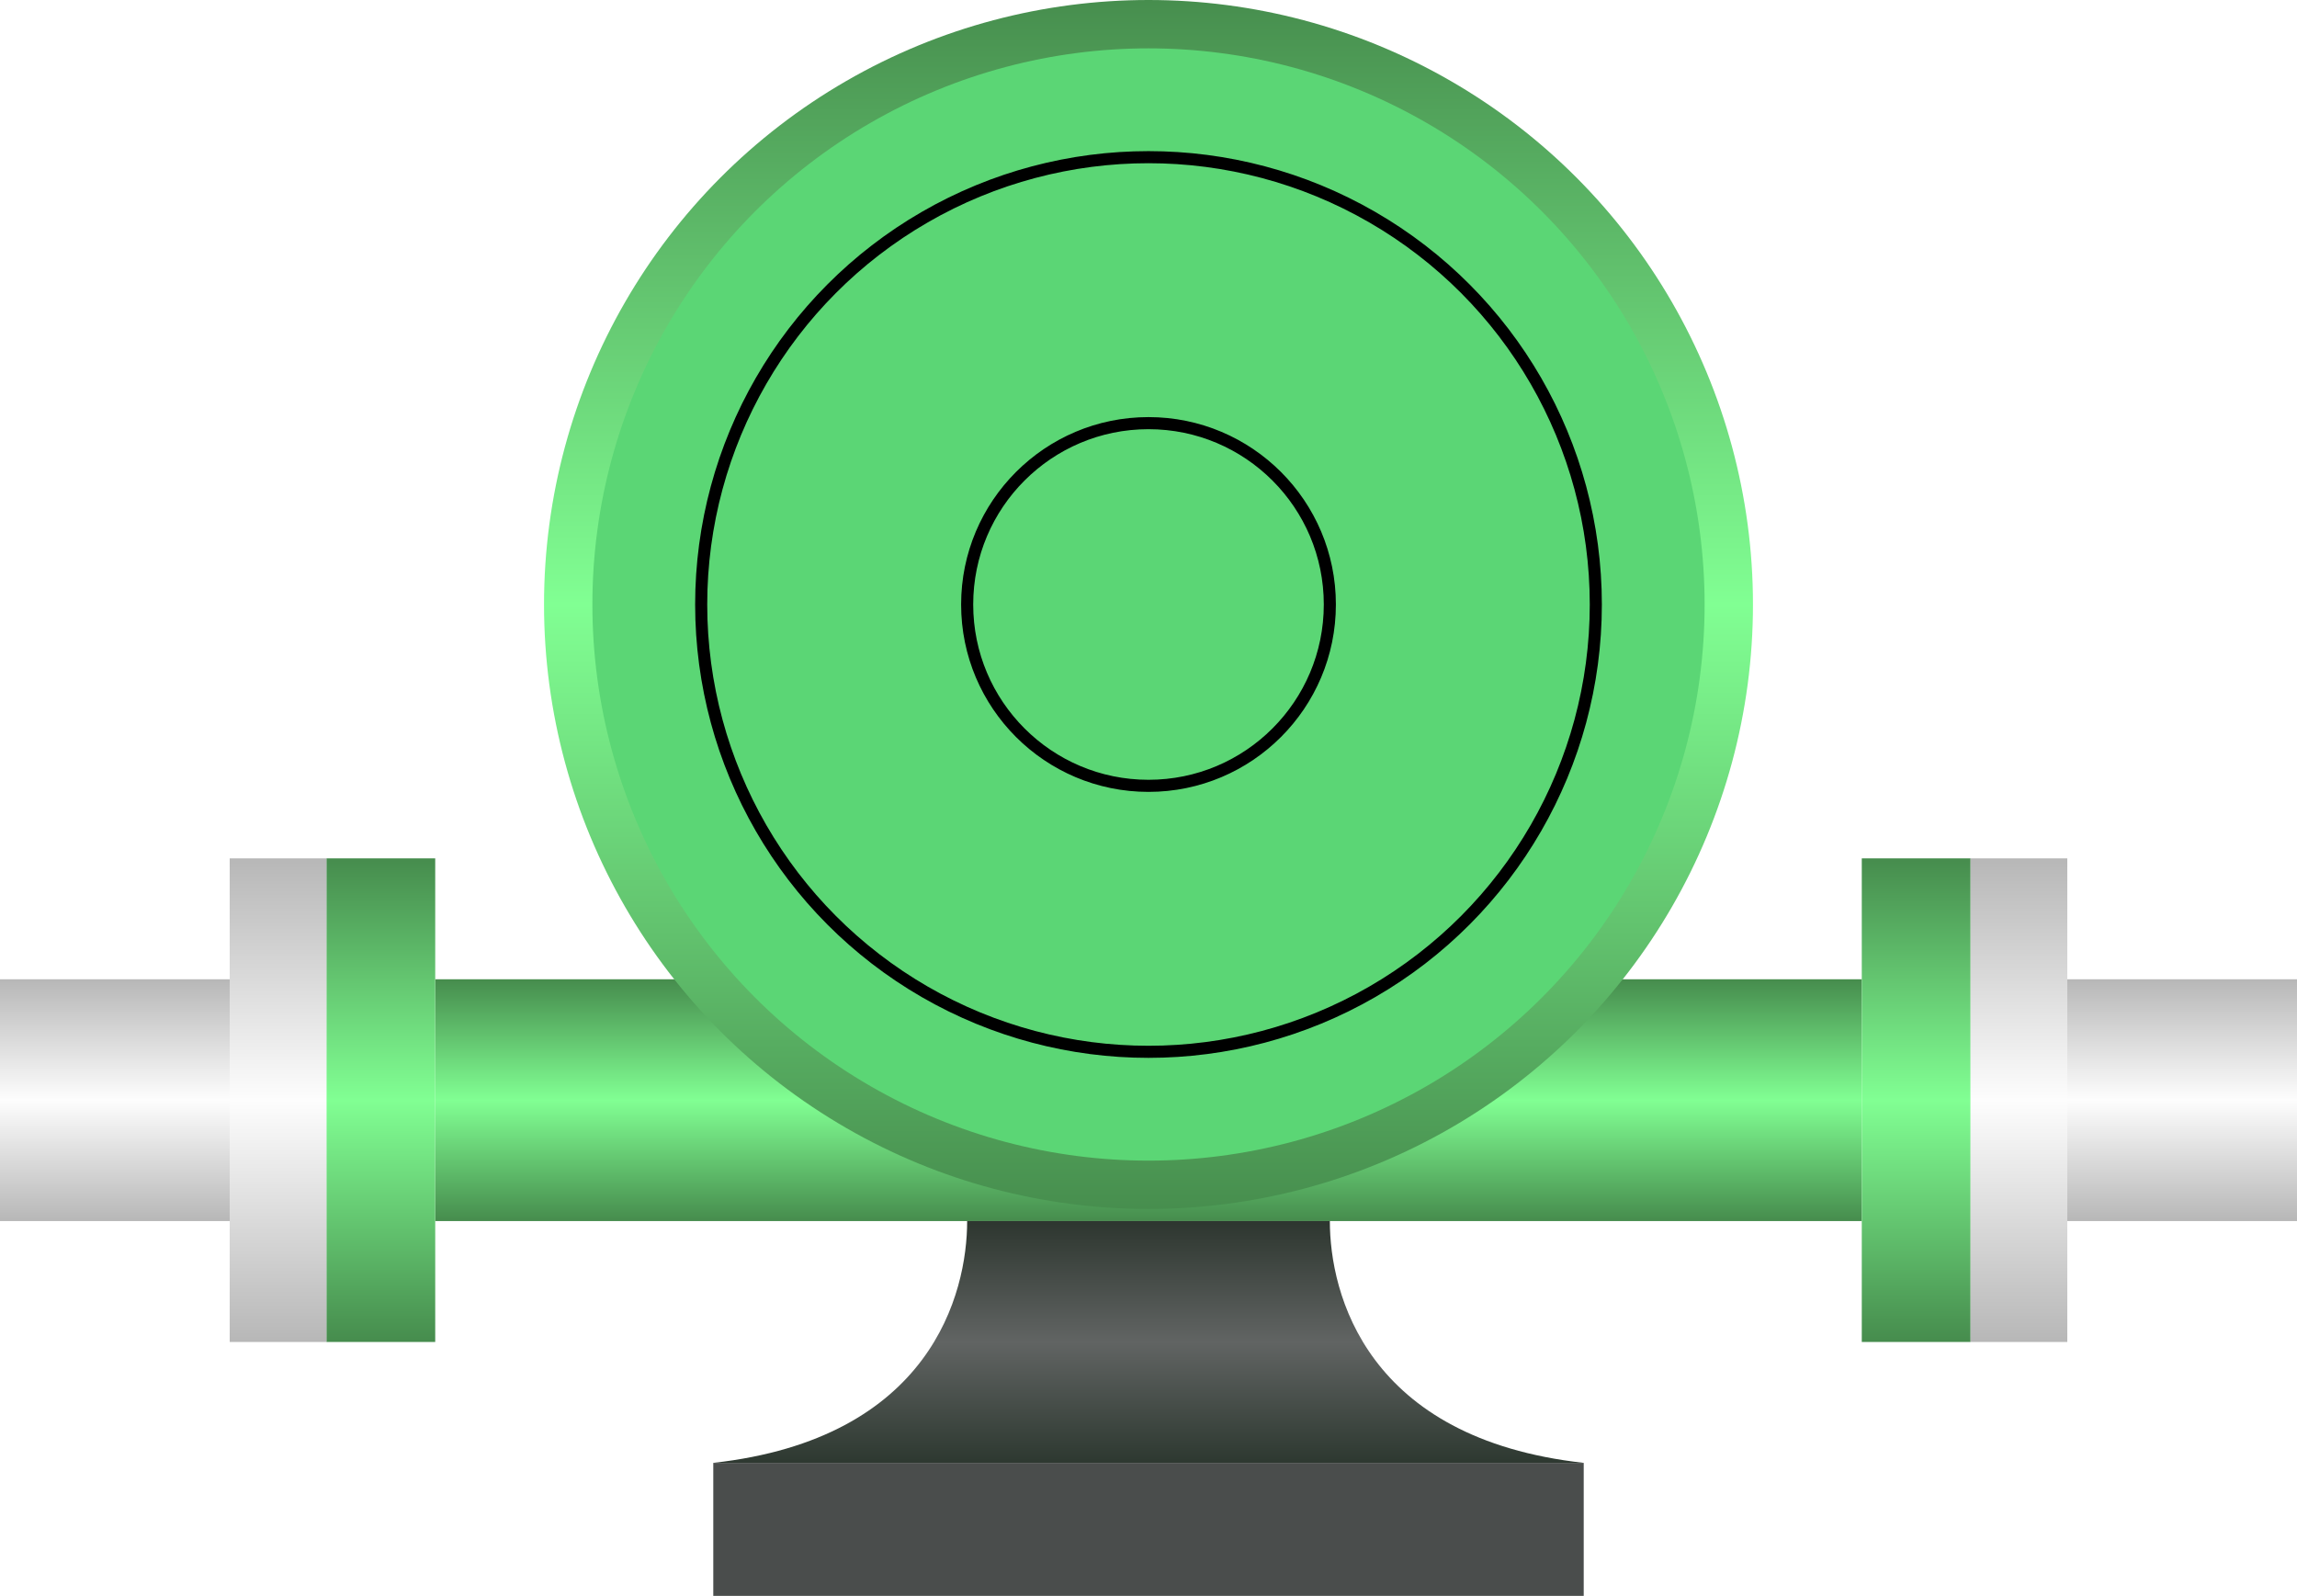 <svg 
	width="190" 
	height="132" 
	viewBox="0 0 190 132" 
	fill="none" 
	xmlns="http://www.w3.org/2000/svg">

	<rect 
		id="rect1" 
		x="36" 
		y="81" 
		width="118" 
		height="20"
		fill="url(#paint0_linear)"/>
	<rect 
		id="rect2" 
		x="154" 
		y="71" 
		width="9" 
		height="40"
		fill="url(#paint1_linear)"/>
	<rect 
		id="rect3" 
		x="27" 
		y="71" 
		width="9" 
		height="40"
		fill="url(#paint2_linear)"/>
	<rect 
		id="rect4" 
		x="163" 
		y="71" 
		width="8" 
		height="40"
		fill="url(#paint3_linear)"/>
	<rect 
		id="rect5" 
		x="19" 
		y="71" 
		width="8" 
		height="40"
		fill="url(#paint4_linear)"/>
	<rect 
		id="rect6" 
		x="0" 
		y="81" 
		width="19" 
		height="20"
		fill="url(#paint5_linear)"/>
	<rect 
		id="rect7" 
		x="171" 
		y="81" 
		width="19" 
		height="20"
		fill="url(#paint6_linear)"/>
	<rect 
		id="rect8" 
		x="59" 
		y="121" 
		width="72" 
		height="11"
		fill="#4A4D4C"/>
	<path 
		d="M 80 101 C 80 107 77 119 59 121 H 95 H 131 C 113 119 110 107 110 101 H 95 H 80 Z" 
		fill="url(#paint7_linear)"/>
	<circle 
		cx="95" 
		cy="50" 
		r="50" 
		fill="url(#paint8_linear)"/>
	<circle 
		cx="95" 
		cy="50" 
		r="46" 
		fill="#5BD675"/>
	<circle 
		cx="95" 
		cy="50" 
		r="15" 
		stroke="black"/>
	<circle 
		cx="95" 
		cy="50" 
		r="37" 
		stroke="black"/>
	<defs>
		<linearGradient 
			id="paint0_linear" 
			x1="95" 
			y1="101" 
			x2="95" 
			y2="81" 
			gradientUnits="userSpaceOnUse">
				<stop stop-color="#468C4D"/>
				<stop offset="0.5" stop-color="#81FF93"/>
				<stop offset="1" stop-color="#468C4D"/>
		</linearGradient>
		<linearGradient 
			id="paint1_linear" 
			x1="158.5" 
			y1="111" 
			x2="158.5" 
			y2="71" gradientUnits="userSpaceOnUse">
				<stop stop-color="#468C4D"/>
				<stop offset="0.5" stop-color="#81FF93"/>
				<stop offset="1" stop-color="#468C4D"/>
		</linearGradient>
		<linearGradient 
			id="paint2_linear" 
			x1="31.5" 
			y1="111" 
			x2="31.5" 
			y2="71" 
			gradientUnits="userSpaceOnUse">
				<stop stop-color="#468C4D"/>
				<stop offset="0.5" stop-color="#81FF93"/>
				<stop offset="1" stop-color="#468C4D"/>
		</linearGradient>
		<linearGradient 
			id="paint3_linear" 
			x1="167" 
			y1="111" 
			x2="167" 
			y2="71" 
			gradientUnits="userSpaceOnUse">
				<stop stop-color="#B7B7B7"/>
				<stop offset="0.5" stop-color="#FDFDFD"/>
				<stop offset="1" stop-color="#B7B7B7"/>
		</linearGradient>
		<linearGradient 
			id="paint4_linear" 
			x1="23" 
			y1="111" 
			x2="23" 
			y2="71" 
			gradientUnits="userSpaceOnUse">
				<stop stop-color="#B7B7B7"/>
				<stop offset="0.5" stop-color="#FDFDFD"/>
				<stop offset="1" stop-color="#B7B7B7"/>
		</linearGradient>
		<linearGradient 
			id="paint5_linear" 
			x1="9.5" 
			y1="101" 
			x2="9.5" 
			y2="81" 
			gradientUnits="userSpaceOnUse">
				<stop stop-color="#B7B7B7"/>
				<stop offset="0.5" stop-color="#FDFDFD"/>
				<stop offset="1" stop-color="#B7B7B7"/>
		</linearGradient>
		<linearGradient 
			id="paint6_linear" 
			x1="180.5" 
			y1="101" 
			x2="180.5" 
			y2="81" 
			gradientUnits="userSpaceOnUse">
				<stop stop-color="#B7B7B7"/>
				<stop offset="0.5" stop-color="#FDFDFD"/>
				<stop offset="1" stop-color="#B7B7B7"/>
		</linearGradient>
		<linearGradient 
			id="paint7_linear" 
			x1="95" 
			y1="121" 
			x2="95" 
			y2="101" 
			gradientUnits="userSpaceOnUse">
				<stop stop-color="#2D3830"/>
				<stop offset="0.5" stop-color="#616463"/>
				<stop offset="1" stop-color="#2D362F"/>
		</linearGradient>
		<linearGradient 
			id="paint8_linear" 
			x1="95" 
			y1="0" 
			x2="95" 
			y2="100" 
			gradientUnits="userSpaceOnUse">
				<stop stop-color="#478E4E"/>
				<stop offset="0.5" stop-color="#81FF93"/>
				<stop offset="1" stop-color="#478E4E"/>
		</linearGradient>
	</defs>
</svg>
